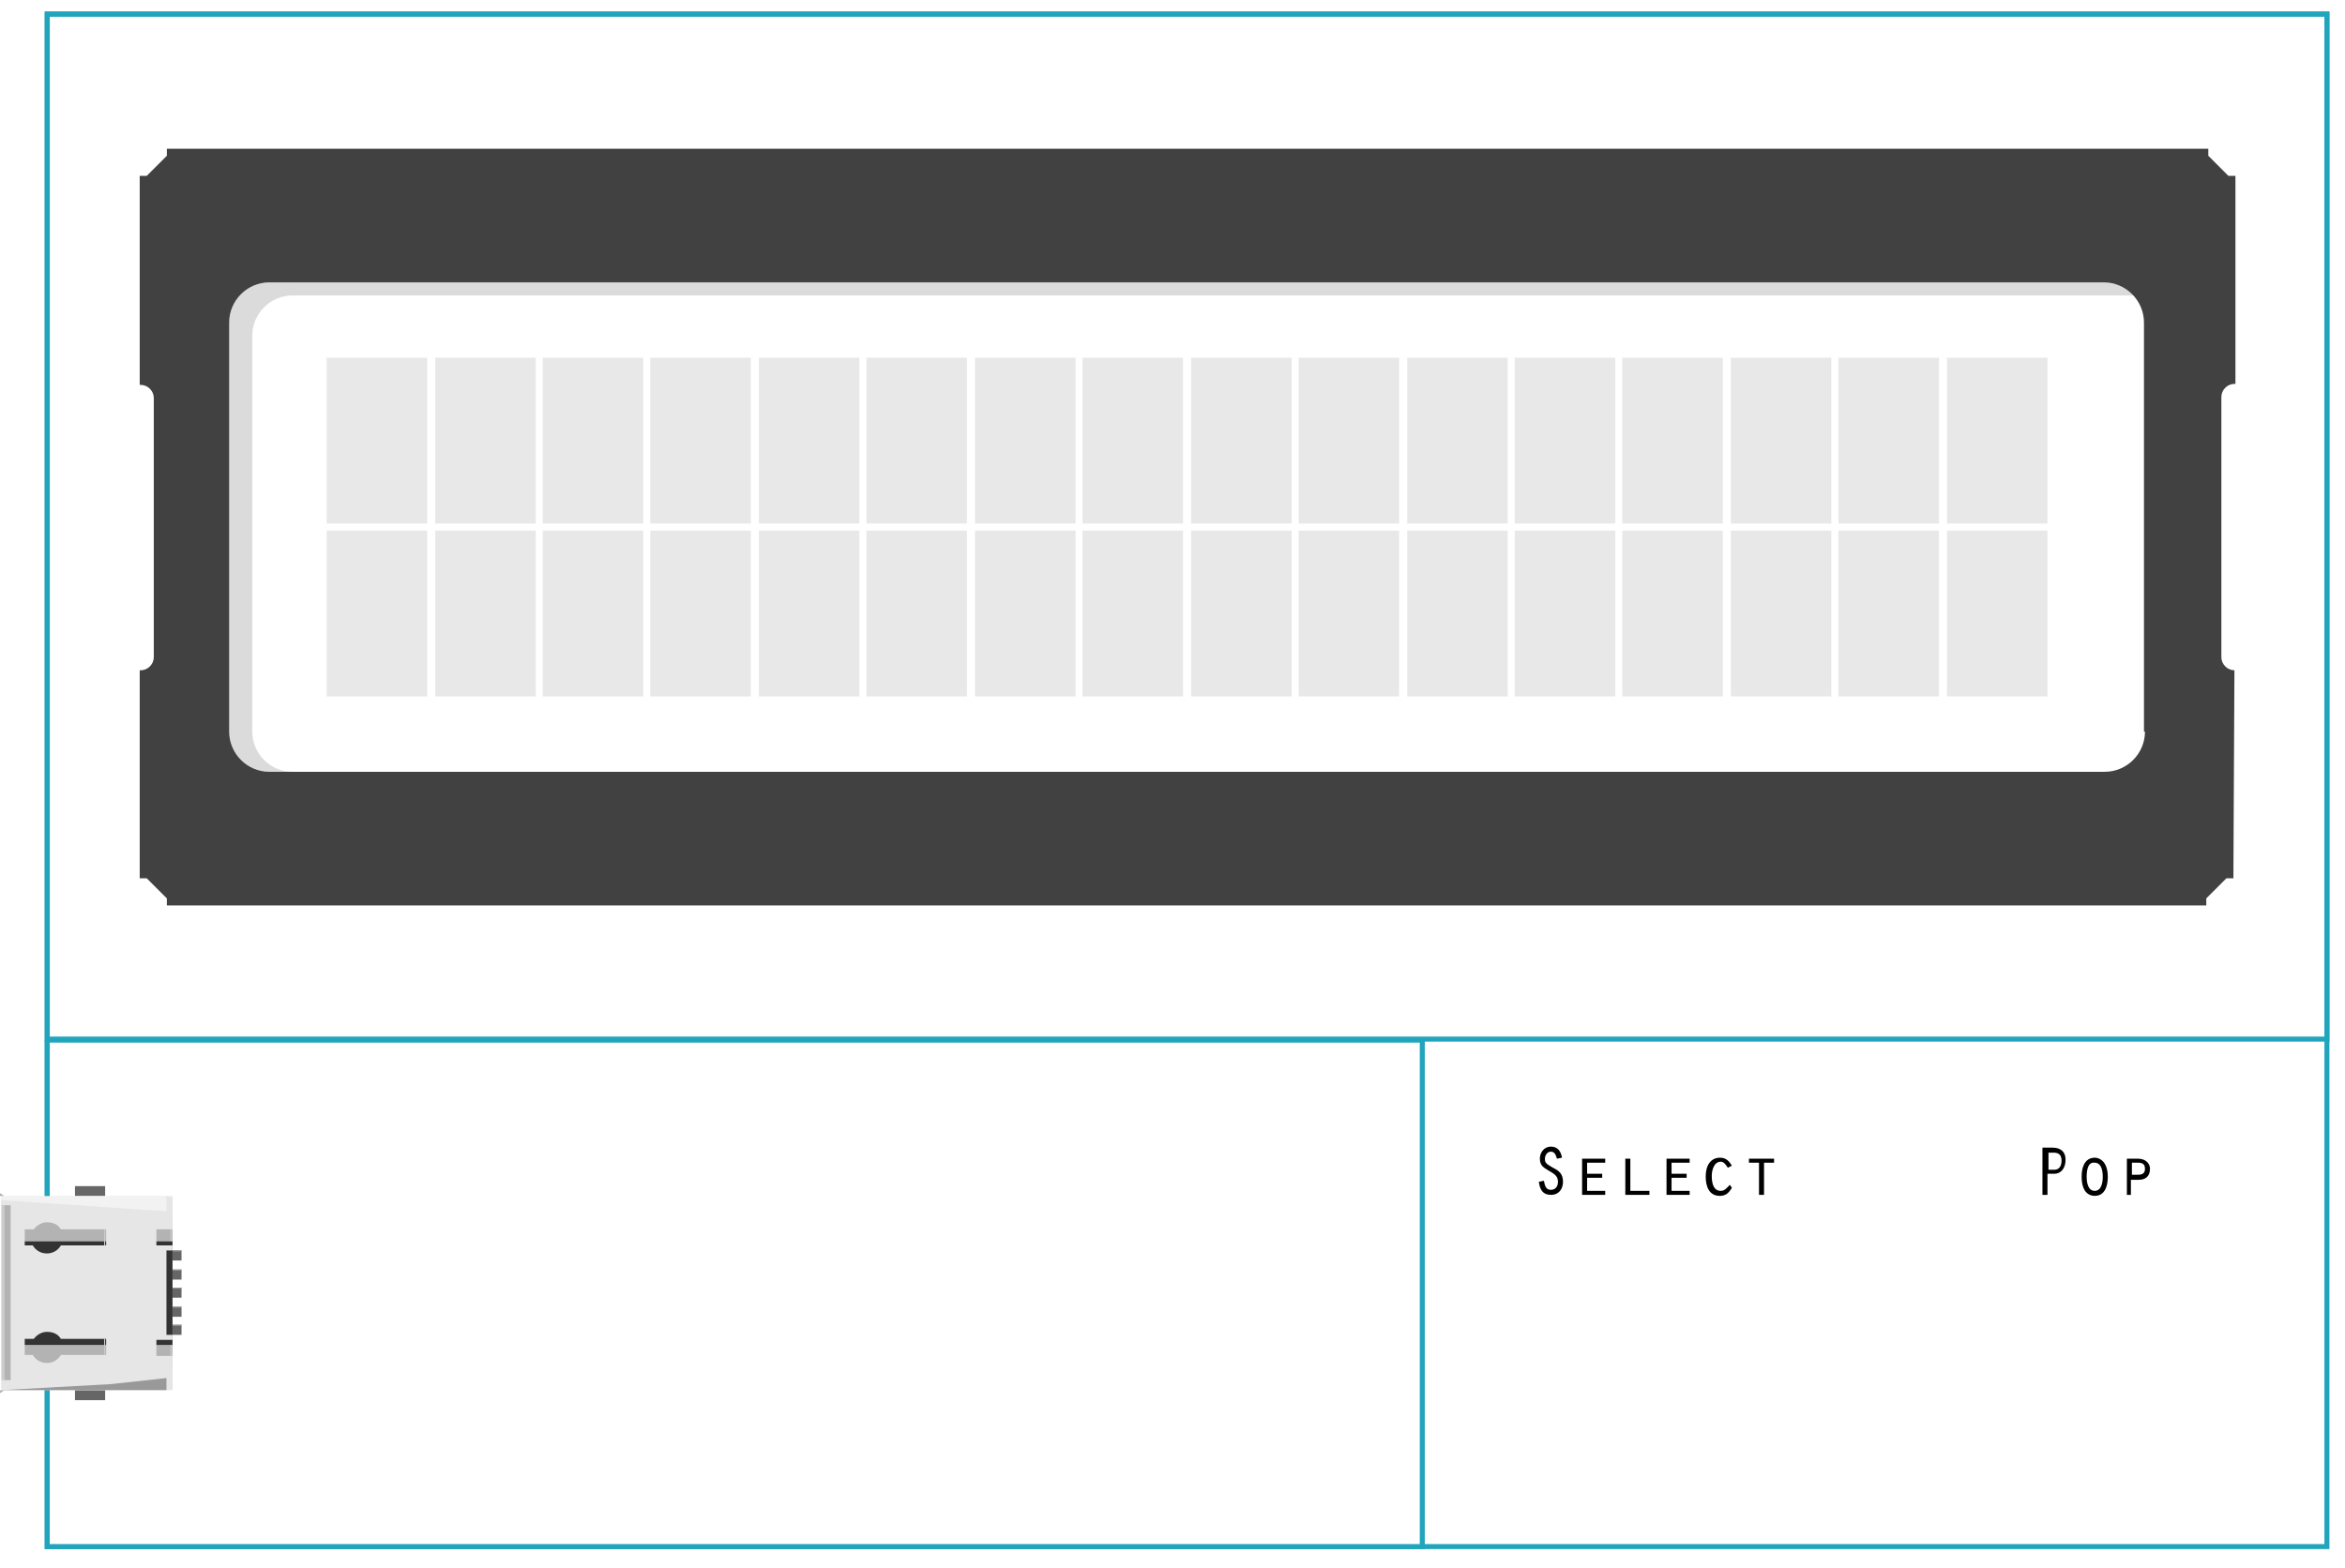 <?xml version="1.0" encoding="utf-8"?>
<!-- Generator: Adobe Illustrator 18.0.0, SVG Export Plug-In . SVG Version: 6.00 Build 0)  -->
<!DOCTYPE svg PUBLIC "-//W3C//DTD SVG 1.1//EN" "http://www.w3.org/Graphics/SVG/1.1/DTD/svg11.dtd">
<svg version="1.1" id="Layer_1" xmlns="http://www.w3.org/2000/svg" xmlns:xlink="http://www.w3.org/1999/xlink" x="0px" y="0px"
	 viewBox="0 0 233.3 156" enable-background="new 0 0 233.3 156" xml:space="preserve">
<rect x="4.7" y="1.4" fill="#FFFFFF" stroke="#21A5BD" stroke-width="0.5" stroke-miterlimit="10" width="226.8" height="152.5"/>
<polyline fill="#FFFFFF" stroke="#21A5BD" stroke-width="0.5" stroke-miterlimit="10" points="4.7,103.5 4.7,153.9 141.5,153.9 
	141.5,103.5 4.7,103.5 "/>
<g id="c0402" transform="matrix(1, 0, 0, 1, 19.313, 132.584)">
	<g>
		<g>
			<rect x="-12.9" y="-9.8" fill="#999999" width="2.6" height="5.7"/>
		</g>
		<g>
			<path fill="none" stroke="#FFFFFF" stroke-width="0.25" stroke-miterlimit="10" d="M-12.1-5.5"/>
		</g>
		<g>
			<path fill="#CBA580" d="M-12.5-5.4v-3.4c0-0.1,0.1-0.1,0.1-0.1h1.4c0.1,0,0.1,0.1,0.1,0.1v3.6c0,0.1-0.1,0.1-0.1,0.1h-0.3
				c0,0-0.1,0-0.1,0.1v0.2c0,0,0,0,0,0c0,0,0,0,0,0v-0.2c0-0.1,0.1-0.1,0.1-0.1h0.3c0,0,0.1,0,0.1-0.1v-3.6c0,0,0-0.1-0.1-0.1h-1.4
				c0,0-0.1,0-0.1,0.1L-12.5-5.4c0,0,0.1,0.1,0.1,0.1h1.3c0,0,0.1,0,0.1-0.1v-3.1c0,0,0-0.1-0.1-0.1h-1.2c0,0-0.1,0-0.1,0.1v2.9
				c0,0,0,0.1,0,0.1h1.1c0,0,0.1,0,0.1-0.1v-2.7c0,0,0-0.1-0.1-0.1h-0.9c0,0-0.1,0-0.1,0.1v2.5c0,0,0,0.1,0.1,0.1h0.8
				c0,0,0.1,0,0.1-0.1v-2.3c0,0,0-0.1-0.1-0.1h-0.8c0,0,0,0,0,0c0,0,0,0,0,0h0.8c0.1,0,0.1,0.1,0.1,0.1v2.3c0,0.1-0.1,0.1-0.1,0.1
				h-0.8c-0.1,0-0.1-0.1-0.1-0.1v-2.5c0-0.1,0.1-0.1,0.1-0.1h0.9c0.1,0,0.1,0.1,0.1,0.1v2.7c0,0.1-0.1,0.1-0.1,0.1h-1.1
				c0,0-0.1-0.1-0.1-0.1v-2.9c0-0.1,0.1-0.1,0.1-0.1h1.2c0.1,0,0.1,0.1,0.1,0.1v3.1c0,0.1-0.1,0.1-0.1,0.1h-1.3
				C-12.4-5.2-12.5-5.3-12.5-5.4z"/>
		</g>
		<g>
			<g>
				<g opacity="0.2">
					<rect x="-10.4" y="-9.8" fill="#FFFFFF" width="0" height="5.7"/>
				</g>
			</g>
			<g>
				<g>
					<path fill="#DCDCDC" d="M-10.5-9.2L-10.5-9.2l0.1-0.6h-2.6v0.6c0.2,0,0.5,0.1,0.7,0.1C-11.9-9.1-10.7-9.1-10.5-9.2z"/>
				</g>
				<g>
					<path fill="#DCDCDC" d="M-12.2-4.8c-0.2,0-0.5,0.1-0.7,0.1v0.6h2.6v-0.6h-0.1C-10.7-4.8-11.9-4.8-12.2-4.8z"/>
				</g>
				<g opacity="0.5">
					<rect x="-10.4" y="-9.8" fill="#FFFFFF" width="0" height="0.6"/>
				</g>
				<g opacity="0.5">
					<rect x="-10.4" y="-4.7" fill="#FFFFFF" width="0" height="0.6"/>
				</g>
				<g>
					<line fill="none" x1="-12.9" y1="-9.3" x2="-12.9" y2="-9.3"/>
				</g>
			</g>
		</g>
	</g>
</g>
<g id="con2_usb_micro_b_at_1_" transform="matrix(1, 0, 0, 1, 14.556, 123.449)">
	<g id="con2_usb_micro_b_at" transform="matrix(1, 0, 0, 1, 18.604, 120.082)">
		<g>
			<rect x="-16.3" y="-119.1" fill="#666666" width="1.2" height="1"/>
			<rect x="-16.2" y="-119.1" fill="#999999" width="1.1" height="0.1"/>
		</g>
		<g>
			<rect x="-16.3" y="-117.2" fill="#666666" width="1.2" height="1"/>
			<rect x="-16.2" y="-117.2" fill="#999999" width="1.1" height="0.1"/>
		</g>
		<g>
			<rect x="-16.3" y="-115.4" fill="#666666" width="1.2" height="1"/>
			<rect x="-16.2" y="-115.4" fill="#999999" width="1.1" height="0.1"/>
		</g>
		<g>
			<rect x="-16.3" y="-113.5" fill="#666666" width="1.2" height="1"/>
			<rect x="-16.2" y="-113.5" fill="#999999" width="1.1" height="0.1"/>
		</g>
		<g>
			<rect x="-16.3" y="-111.7" fill="#666666" width="1.2" height="1"/>
			<rect x="-16.2" y="-111.7" fill="#999999" width="1.1" height="0.1"/>
		</g>
		<g>
			<polygon fill="#B3B3B3" points="-33,-105.4 -33,-124.3 -16,-124.3 -16,-105.4 			"/>
			<rect x="-25.7" y="-105.2" fill="#666666" width="3" height="1"/>
			<rect x="-25.7" y="-125.5" fill="#666666" width="3" height="1"/>
			<rect x="-16.2" y="-124.3" fill="#CCCCCC" width="0.1" height="18.8"/>
			<rect x="-31.6" y="-120" fill="#333333" width="15.6" height="10.3"/>
			<polygon fill="#B3B3B3" points="-32.7,-124.5 -33.1,-124.5 -34.2,-125.1 -34.2,-125.5 			"/>
			<polygon fill="#CCCCCC" points="-33.1,-124.5 -33.1,-124.5 -33.7,-124.5 -34.2,-125.1 			"/>
			<polygon fill="#B3B3B3" points="-34.2,-104.2 -34.2,-104.6 -33.1,-105.2 -32.7,-105.2 			"/>
			<polygon fill="#CCCCCC" points="-34.2,-104.6 -33.7,-105.2 -33.1,-105.2 -33.1,-105.2 			"/>
			<g>
				<g>
					<rect x="-32.7" y="-110.9" fill="#F2F2F2" width="0.6" height="0.5"/>
				</g>
				<g>
					<rect x="-32.7" y="-113" fill="#F2F2F2" width="0.6" height="0.5"/>
				</g>
				<g>
					<rect x="-32.7" y="-115.1" fill="#F2F2F2" width="0.6" height="0.5"/>
				</g>
				<g>
					<rect x="-32.7" y="-117.2" fill="#F2F2F2" width="0.6" height="0.5"/>
				</g>
				<g>
					<rect x="-32.7" y="-119.3" fill="#F2F2F2" width="0.6" height="0.5"/>
				</g>
				<g>
					<rect x="-32.7" y="-119.3" fill="#808080" width="0.6" height="0.1"/>
				</g>
				<g>
					<rect x="-32.7" y="-117.2" fill="#808080" width="0.6" height="0.1"/>
				</g>
				<g>
					<rect x="-32.7" y="-115.1" fill="#808080" width="0.6" height="0.1"/>
				</g>
				<g>
					<rect x="-32.7" y="-113" fill="#808080" width="0.6" height="0.1"/>
				</g>
				<g>
					<rect x="-32.7" y="-110.9" fill="#808080" width="0.6" height="0.1"/>
				</g>
			</g>
			<path fill="#4D4D4D" d="M-32.9-119.8v0.5h0.4v0.5h-0.4v1.6h0.4v0.5h-0.4v1.6h0.4v0.5h-0.4v1.6h0.4v0.5h-0.4v1.6h0.4v0.5h-0.4v0.3
				v0.3c0,0.1,0.1,0.1,0.1,0.1h1.1c0.1,0,0.1-0.1,0.1-0.1v-10c0-0.1-0.1-0.1-0.1-0.1h-1.1C-32.8-120-32.9-120-32.9-119.8
				L-32.9-119.8z"/>
			<path fill="#CCCCCC" d="M-16.6-124.5l0.6,0.2v2.5c0,0-0.1-2.3-0.3-2.4c-0.2-0.1-0.3,0.1-0.3,0.1V-124.5z"/>
			<path fill="#CCCCCC" d="M-16.6-105.2l0.6-0.2v-2.5c0,0-0.1,2.3-0.3,2.4s-0.3-0.1-0.3-0.1V-105.2z"/>
			<path fill="#E6E6E6" d="M-16-108.6h-1.6v-1.6h1.6v-0.5h-0.6v-8.4h0.6v-0.5h-1.6v-1.6h1.6v-3.3h-17v19.3h17V-108.6z M-29.9-119.6
				h-0.8v-1.6h0.9c0.3-0.4,0.8-0.7,1.3-0.7c0.6,0,1.1,0.2,1.4,0.7l0,0h4.5v1.6h-4.5c-0.3,0.5-0.8,0.8-1.4,0.8
				C-29.1-118.8-29.6-119.1-29.9-119.6z M-29.9-108.7h-0.8v-1.6h0.9c0.3-0.4,0.8-0.7,1.3-0.7c0.6,0,1.1,0.2,1.4,0.7l0,0h4.5v1.6
				h-4.5c-0.3,0.5-0.8,0.8-1.4,0.8C-29.1-107.9-29.6-108.2-29.9-108.7z"/>
			<polygon fill="#F2F2F2" points="-33,-124.1 -33,-124.5 -16.6,-124.5 -16.6,-123 			"/>
			<polygon fill="#999999" points="-33,-105.2 -22.1,-105.8 -16.6,-106.4 -16.6,-105.2 			"/>
			<rect x="-22.8" y="-121.2" fill="#CCCCCC" width="0.1" height="1.6"/>
			<rect x="-22.8" y="-110.3" fill="#CCCCCC" width="0.1" height="1.6"/>
			<rect x="-32.8" y="-123.6" fill="#B3B3B3" width="0.7" height="17.4"/>
			<rect x="-33" y="-123.6" fill="#CCCCCC" width="0.3" height="17.4"/>
		</g>
	</g>
</g>
<g id="breadboard">
	<path fill="#414141" d="M222.3,66.7c-0.7,0-1.3-0.6-1.3-1.3V39.5c0-0.7,0.6-1.3,1.3-1.3h0.1v-20v-0.7h-0.7l-2-2v-0.7h-0.7H17.3
		h-0.7v0.7l-2,2h-0.7v0.7v20.1h0.1c0.7,0,1.3,0.6,1.3,1.3v25.8c0,0.7-0.6,1.3-1.3,1.3h-0.1v20v0.7h0.7l2,2v0.7h0.7h201.5h0.7v-0.7
		l2-2h0.7v-0.7L222.3,66.7L222.3,66.7z"/>
	<g>
		<path fill="#FFFFFF" d="M213.4,72.8c0,2.2-1.8,4-4,4H26.8c-2.2,0-4-1.8-4-4V32.1c0-2.2,1.8-4,4-4h182.5c2.2,0,4,1.8,4,4V72.8z"/>
		<g opacity="0.2">
			<path fill="#4C4C4C" d="M213.4,32.1v40.8c0,0,0,0,0,0L213.4,32.1C213.4,32.1,213.4,32.1,213.4,32.1z M26.8,28.1c-2.2,0-4,1.8-4,4
				v40.7c0,2.2,1.8,4,4,4h2.3c-2.2,0-4-1.8-4-4V33.4c0-2.2,1.8-4,4-4h183.2c-0.7-0.8-1.8-1.3-3-1.3H26.8z"/>
		</g>
	</g>
	<g>
		<rect x="32.5" y="52.8" fill="#1A1A1A" fill-opacity="0.1" width="10" height="16.5"/>
		<rect x="43.3" y="52.8" fill="#1A1A1A" fill-opacity="0.1" width="10" height="16.5"/>
		<rect x="54" y="52.8" fill="#1A1A1A" fill-opacity="0.1" width="10" height="16.5"/>
		<rect x="64.7" y="52.8" fill="#1A1A1A" fill-opacity="0.1" width="10" height="16.5"/>
		<rect x="75.5" y="52.8" fill="#1A1A1A" fill-opacity="0.1" width="10" height="16.5"/>
		<rect x="86.2" y="52.8" fill="#1A1A1A" fill-opacity="0.1" width="10" height="16.5"/>
		<rect x="97" y="52.8" fill="#1A1A1A" fill-opacity="0.1" width="10" height="16.5"/>
		<rect x="107.7" y="52.8" fill="#1A1A1A" fill-opacity="0.1" width="10" height="16.5"/>
		<rect x="118.5" y="52.8" fill="#1A1A1A" fill-opacity="0.1" width="10" height="16.5"/>
		<rect x="129.2" y="52.8" fill="#1A1A1A" fill-opacity="0.1" width="10" height="16.5"/>
		<rect x="140" y="52.8" fill="#1A1A1A" fill-opacity="0.1" width="10" height="16.5"/>
		<rect x="150.7" y="52.8" fill="#1A1A1A" fill-opacity="0.1" width="10" height="16.5"/>
		<rect x="161.4" y="52.8" fill="#1A1A1A" fill-opacity="0.1" width="10" height="16.5"/>
		<rect x="172.2" y="52.8" fill="#1A1A1A" fill-opacity="0.1" width="10" height="16.5"/>
		<rect x="182.9" y="52.8" fill="#1A1A1A" fill-opacity="0.1" width="10" height="16.5"/>
		<rect x="193.7" y="52.8" fill="#1A1A1A" fill-opacity="0.1" width="10" height="16.5"/>
		<rect x="32.5" y="35.6" fill="#1A1A1A" fill-opacity="0.1" width="10" height="16.5"/>
		<rect x="43.3" y="35.6" fill="#1A1A1A" fill-opacity="0.1" width="10" height="16.5"/>
		<rect x="54" y="35.6" fill="#1A1A1A" fill-opacity="0.1" width="10" height="16.5"/>
		<rect x="64.7" y="35.6" fill="#1A1A1A" fill-opacity="0.1" width="10" height="16.5"/>
		<rect x="75.5" y="35.6" fill="#1A1A1A" fill-opacity="0.1" width="10" height="16.5"/>
		<rect x="86.2" y="35.6" fill="#1A1A1A" fill-opacity="0.1" width="10" height="16.5"/>
		<rect x="97" y="35.6" fill="#1A1A1A" fill-opacity="0.1" width="10" height="16.5"/>
		<rect x="107.7" y="35.6" fill="#1A1A1A" fill-opacity="0.1" width="10" height="16.5"/>
		<rect x="118.5" y="35.6" fill="#1A1A1A" fill-opacity="0.1" width="10" height="16.5"/>
		<rect x="129.2" y="35.6" fill="#1A1A1A" fill-opacity="0.1" width="10" height="16.5"/>
		<rect x="140" y="35.6" fill="#1A1A1A" fill-opacity="0.1" width="10" height="16.5"/>
		<rect x="150.7" y="35.6" fill="#1A1A1A" fill-opacity="0.1" width="10" height="16.5"/>
		<rect x="161.4" y="35.6" fill="#1A1A1A" fill-opacity="0.1" width="10" height="16.5"/>
		<rect x="172.2" y="35.6" fill="#1A1A1A" fill-opacity="0.1" width="10" height="16.5"/>
		<rect x="182.9" y="35.6" fill="#1A1A1A" fill-opacity="0.1" width="10" height="16.5"/>
		<rect x="193.7" y="35.6" fill="#1A1A1A" fill-opacity="0.1" width="10" height="16.5"/>
	</g>
	<rect x="4.7" y="1.4" fill="none" stroke="#21A5BD" stroke-width="0.5" stroke-miterlimit="10" width="226.8" height="102"/>
</g>
<g>
	<path d="M154.9,115.3c-0.1-0.3-0.2-0.7-0.6-0.7c-0.4,0-0.6,0.4-0.6,0.7c0,0.4,0.1,0.5,0.8,0.9c0.6,0.3,1,0.6,1,1.4
		c0,0.7-0.4,1.3-1.2,1.3c-0.8,0-1.1-0.5-1.2-1.3l0.5-0.1c0.1,0.5,0.2,0.9,0.7,0.9c0.4,0,0.7-0.3,0.7-0.8c0-0.6-0.4-0.8-0.9-1.1
		c-0.5-0.3-0.9-0.5-0.9-1.2c0-0.6,0.4-1.2,1.1-1.2c0.7,0,1,0.5,1.1,1.1L154.9,115.3z"/>
	<path d="M157.4,115.3h2.3v0.4h-1.8v1.1h1.5v0.4h-1.5v1.3h1.8v0.4h-2.3V115.3z"/>
	<path d="M161.7,115.3h0.5v3.2h1.9v0.4h-2.4V115.3z"/>
	<path d="M165.8,115.3h2.3v0.4h-1.8v1.1h1.5v0.4h-1.5v1.3h1.8v0.4h-2.3V115.3z"/>
	<path d="M172.3,118.2c-0.3,0.5-0.6,0.8-1.2,0.8c-1.1,0-1.4-1-1.4-1.9c0-1.5,0.8-1.9,1.4-1.9c0.6,0,0.9,0.3,1.2,0.8l-0.4,0.2
		c-0.2-0.3-0.4-0.6-0.7-0.6c-0.7,0-0.9,0.9-0.9,1.4c0,0.6,0.1,1.5,0.9,1.5c0.4,0,0.6-0.3,0.9-0.6L172.3,118.2z"/>
	<path d="M175,115.7h-1v-0.4h2.5v0.4h-1v3.2H175V115.7z"/>
</g>
<g>
	<path d="M203.7,118.9h-0.5v-4.7h1c0.8,0,1.3,0.4,1.3,1.2c0,0.9-0.5,1.4-1.1,1.4h-0.7V118.9z M203.7,116.4l0.7,0
		c0.4,0,0.7-0.3,0.7-0.9c0-0.6-0.3-0.8-0.8-0.8h-0.5V116.4z"/>
	<path d="M209.7,117.1c0,0.3,0,1.9-1.3,1.9c-0.6,0-1.3-0.4-1.3-1.9c0-1.5,0.7-1.9,1.3-1.9C208.9,115.2,209.7,115.6,209.7,117.1z
		 M207.6,117.1c0,0.5,0.1,1.4,0.8,1.4c0.7,0,0.8-0.9,0.8-1.4c0-0.5-0.1-1.4-0.8-1.4C207.7,115.6,207.6,116.5,207.6,117.1z"/>
	<path d="M212.1,118.9h-0.5v-3.6h1.1c0.8,0,1.2,0.5,1.2,1c0,0.8-0.5,1.1-1.1,1.1h-0.8V118.9z M212.7,116.9c0.5,0,0.7-0.2,0.7-0.6
		c0-0.5-0.3-0.6-0.7-0.6h-0.6v1.2H212.7z"/>
</g>
</svg>
